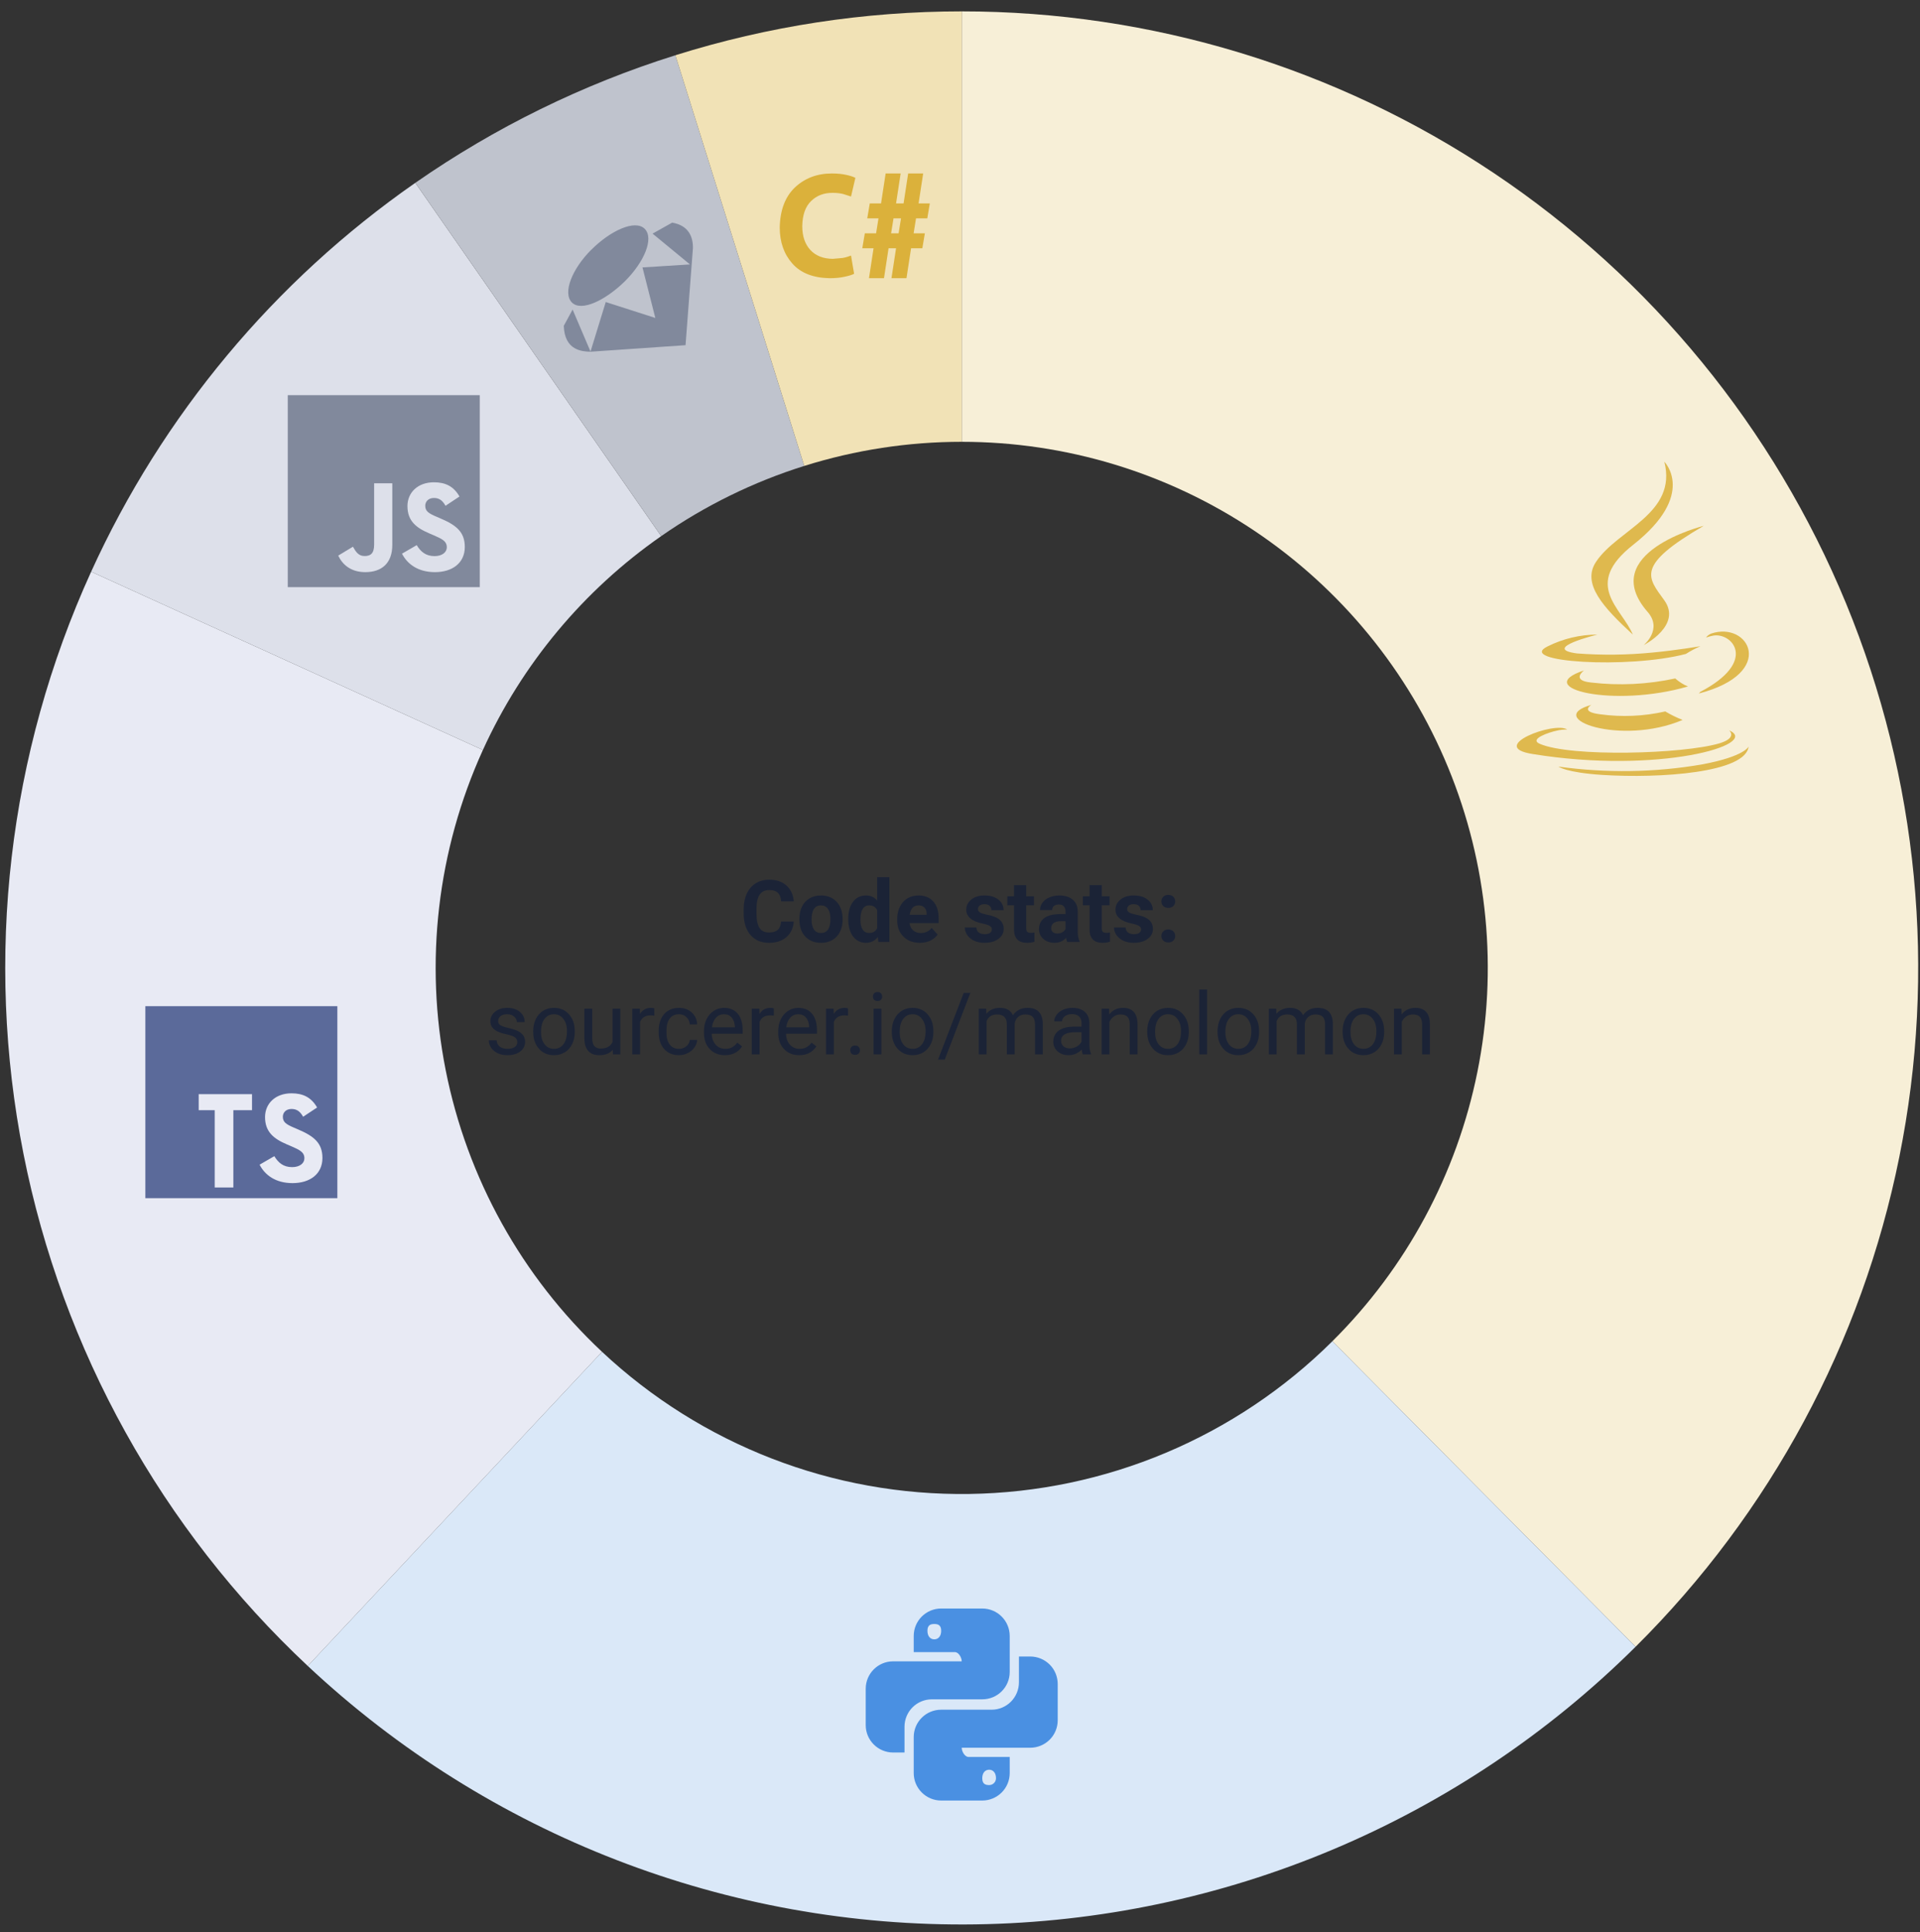 <svg width="165" height="166" viewBox="0 0 165 166" fill="none" xmlns="http://www.w3.org/2000/svg">
<rect x="0" y="0" width="165" height="166" fill="#333333" stroke="none"/>
<path d="M82.648 0.977C98.931 0.977 114.846 5.812 128.376 14.869C141.907 23.927 152.441 36.796 158.646 51.846C164.848 66.899 166.442 83.454 163.221 99.411C160.003 115.37 152.115 130.011 140.56 141.482L114.499 115.236C120.855 108.929 125.192 100.876 126.963 92.099C128.735 83.321 127.859 74.216 124.447 65.939C121.033 57.658 115.24 50.581 107.797 45.601C100.357 40.618 91.603 37.959 82.648 37.959V0.977Z" fill="#F7EFD7"/>
<path d="M140.56 141.482C125.455 156.476 105.121 165.026 83.839 165.335C62.554 165.642 41.982 157.684 26.449 143.133L51.739 116.144C60.281 124.147 71.596 128.526 83.301 128.355C95.007 128.187 106.19 123.484 114.499 115.236L140.56 141.482Z" fill="#DAE8F8"/>
<path d="M26.449 143.133C13.901 131.378 5.355 115.986 2.015 99.121C-1.325 82.254 0.71 64.768 7.833 49.118L41.499 64.436C37.583 73.043 36.463 82.662 38.3 91.938C40.138 101.213 44.837 109.681 51.739 116.144L26.449 143.133Z" fill="#E8EAF4"/>
<path d="M7.833 49.118C13.948 35.682 23.572 24.142 35.691 15.708L56.822 46.061C50.157 50.7 44.864 57.047 41.499 64.436L7.833 49.118Z" fill="#DDE0EA"/>
<path d="M35.691 15.708C42.542 10.941 50.078 7.245 58.041 4.747L69.115 40.031C64.735 41.405 60.588 43.44 56.822 46.061L35.691 15.708Z" fill="#BFC3CD"/>
<path d="M58.04 4.747C66.005 2.247 74.302 0.977 82.648 0.977V37.959C78.057 37.959 73.494 38.657 69.115 40.031L58.04 4.747Z" fill="#F1E2B6"/>
<path d="M73.135 21.956L73.4 23.523C73.232 23.612 72.962 23.696 72.6 23.773C72.232 23.857 71.801 23.902 71.303 23.902C69.877 23.877 68.808 23.454 68.092 22.642C67.369 21.827 67.008 20.793 67.008 19.538C67.04 18.055 67.473 16.916 68.297 16.119C69.149 15.315 70.206 14.904 71.484 14.904C71.969 14.904 72.388 14.948 72.737 15.028C73.083 15.104 73.341 15.186 73.509 15.283L73.135 16.884L72.452 16.666C72.195 16.602 71.897 16.57 71.556 16.57C70.808 16.562 70.187 16.8 69.704 17.275C69.213 17.746 68.963 18.466 68.944 19.424C68.944 20.298 69.181 20.978 69.639 21.478C70.097 21.974 70.744 22.231 71.568 22.238L72.425 22.162C72.702 22.11 72.935 22.038 73.135 21.956ZM74.678 23.902L75.071 21.332H74.103L74.321 20.045H75.289L75.495 18.761H74.529L74.747 17.476H75.715L76.109 14.904H77.399L77.005 17.476H77.651L78.045 14.904H79.335L78.941 17.476H79.907L79.689 18.761H78.721L78.515 20.045H79.481L79.263 21.332H78.295L77.901 23.902H76.611L77.005 21.332H76.361L75.968 23.902H74.678ZM76.579 20.045H77.225L77.431 18.761H76.787L76.579 20.045Z" fill="#DBB13B"/>
<path d="M57.77 19.129C59.169 19.369 59.57 20.335 59.548 21.345V21.322L58.914 29.657L50.712 30.221H50.719C50.036 30.194 48.521 30.127 48.449 27.994L49.209 26.597L50.747 30.204L52.056 25.951L52.029 25.956L52.039 25.944L56.317 27.318L55.213 22.976L59.293 22.718L56.08 20.072L57.77 19.124V19.129ZM48.449 27.971V27.984V27.971ZM50.823 21.451C52.467 19.805 54.592 18.832 55.408 19.664C56.218 20.486 55.364 22.506 53.72 24.147C52.056 25.788 49.964 26.815 49.147 25.988C48.333 25.157 49.169 23.092 50.818 21.451H50.823Z" fill="#81899C"/>
<path d="M88.538 142.321C89.164 142.321 89.763 142.572 90.206 143.012C90.65 143.455 90.897 144.057 90.897 144.681V147.799C90.897 148.426 90.65 149.025 90.206 149.468C89.763 149.909 89.164 150.159 88.538 150.159H82.648C82.648 150.48 82.913 150.951 83.234 150.951H86.772V152.337C86.772 152.961 86.525 153.562 86.082 154.003C85.638 154.446 85.039 154.696 84.413 154.696H80.882C80.256 154.696 79.657 154.446 79.214 154.003C78.77 153.562 78.523 152.961 78.523 152.337V149.243C78.523 147.941 79.578 146.891 80.882 146.891H85.213C86.517 146.891 87.565 145.837 87.565 144.532V142.321H88.538ZM85.007 152.047C84.678 152.047 84.413 152.295 84.413 152.78C84.413 153.268 84.678 153.367 85.007 153.367C85.084 153.367 85.161 153.352 85.232 153.322C85.302 153.292 85.366 153.25 85.421 153.196C85.475 153.141 85.52 153.077 85.549 153.005C85.576 152.933 85.594 152.859 85.594 152.78C85.594 152.295 85.329 152.047 85.007 152.047ZM76.758 150.569C75.453 150.569 74.398 149.515 74.398 148.213V145.094C74.398 143.789 75.453 142.735 76.758 142.735H82.648C82.648 142.413 82.383 141.943 82.061 141.943H78.523V140.557C78.523 139.255 79.578 138.198 80.882 138.198H84.413C85.718 138.198 86.772 139.255 86.772 140.557V143.651C86.772 144.953 85.718 146 84.413 146H80.083C78.778 146 77.731 147.057 77.731 148.359V150.569H76.758ZM80.288 140.846C80.618 140.846 80.882 140.599 80.882 140.111C80.882 139.626 80.618 139.527 80.288 139.527C79.966 139.527 79.701 139.626 79.701 140.111C79.701 140.599 79.966 140.846 80.288 140.846Z" fill="#4A90E2"/>
<path d="M12.492 86.445H28.991V102.941H12.492V86.445ZM22.309 100.064C22.767 100.963 23.693 101.649 25.142 101.649C26.61 101.649 27.709 100.889 27.709 99.488C27.709 98.195 26.966 97.616 25.646 97.049L25.26 96.883C24.592 96.599 24.307 96.408 24.307 95.948C24.307 95.574 24.592 95.279 25.05 95.279C25.491 95.279 25.783 95.472 26.05 95.948L27.251 95.151C26.746 94.272 26.03 93.933 25.05 93.933C23.666 93.933 22.777 94.812 22.777 95.978C22.777 97.24 23.52 97.837 24.639 98.314L25.023 98.478C25.738 98.79 26.159 98.983 26.159 99.515C26.159 99.953 25.748 100.275 25.104 100.275C24.344 100.275 23.904 99.881 23.574 99.332L22.309 100.064ZM21.658 94.007H17.075V95.381H18.452V102.025H20.054V95.381H21.658V94.007Z" fill="#5B6A9A"/>
<path d="M24.73 33.949H41.229V50.448H24.73V33.949ZM29.066 47.735C29.432 48.512 30.155 49.156 31.393 49.156C32.77 49.156 33.713 48.42 33.713 46.819V41.522H32.153V46.782C32.153 47.569 31.834 47.772 31.328 47.772C30.799 47.772 30.578 47.403 30.331 46.972L29.066 47.735ZM34.547 47.569C35.005 48.468 35.931 49.156 37.38 49.156C38.845 49.156 39.944 48.393 39.944 46.992C39.944 45.7 39.204 45.123 37.882 44.554L37.498 44.388C36.83 44.106 36.545 43.913 36.545 43.455C36.545 43.079 36.83 42.784 37.288 42.784C37.726 42.784 38.021 42.977 38.286 43.455L39.486 42.658C38.984 41.776 38.268 41.437 37.288 41.437C35.904 41.437 35.015 42.319 35.015 43.482C35.015 44.747 35.755 45.341 36.874 45.819L37.261 45.985C37.974 46.294 38.397 46.487 38.397 47.019C38.397 47.46 37.984 47.779 37.342 47.779C36.582 47.779 36.142 47.386 35.812 46.836L34.547 47.569Z" fill="#81899C"/>
<path d="M146.413 45.178C146.413 45.178 137.153 47.487 141.595 52.577C142.907 54.077 141.256 55.426 141.256 55.426C141.256 55.426 144.573 53.737 143.028 51.579C141.595 49.594 140.51 48.609 146.413 45.178ZM140.362 46.799C145.846 42.477 143.028 39.67 143.028 39.67C144.167 44.126 139.022 45.475 137.168 48.257C135.895 50.146 137.789 52.185 140.322 54.522C139.361 52.225 135.962 50.255 140.362 46.799ZM136.762 60.557C132.593 61.718 139.307 64.107 144.6 61.854C144.085 61.651 143.585 61.409 143.11 61.124C141.27 61.542 139.374 61.624 137.507 61.367C135.732 61.151 136.762 60.557 136.762 60.557ZM143.964 58.29C141.595 58.802 139.144 58.923 136.735 58.639C134.962 58.463 136.126 57.599 136.126 57.599C131.523 59.126 138.671 60.839 145.061 58.978C144.667 58.829 144.288 58.572 143.964 58.29ZM148.594 62.745C148.594 62.745 149.364 63.379 147.767 63.864C144.68 64.783 135.002 65.067 132.323 63.906C131.36 63.488 133.174 62.906 133.744 62.785C134.053 62.703 134.365 62.676 134.677 62.676C133.608 61.948 127.733 64.161 131.714 64.783C142.501 66.538 151.394 63.973 148.594 62.745ZM144.883 56.183C145.276 55.926 145.697 55.71 146.128 55.52C146.128 55.52 144.085 55.871 142.04 56.062C139.874 56.277 137.695 56.304 135.529 56.141C132.35 55.723 137.277 54.522 137.277 54.522C135.786 54.522 134.326 54.874 132.999 55.535C130.223 56.884 139.901 57.493 144.883 56.183ZM146.103 59.451C146.076 59.503 146.049 59.545 145.994 59.584C152.776 57.817 150.285 53.319 147.037 54.441C146.861 54.522 146.712 54.629 146.616 54.777C146.806 54.71 146.994 54.656 147.197 54.616C148.824 54.292 151.151 56.817 146.103 59.451ZM146.279 65.674C142.204 66.377 138.034 66.431 133.932 65.864C133.932 65.864 134.556 66.377 137.737 66.58C142.61 66.889 150.094 66.404 150.272 64.107C150.312 64.122 149.961 64.986 146.279 65.674Z" fill="#DFB94E"/>
<path opacity="0.5" d="M68.213 79.174C68.171 79.741 67.961 80.189 67.582 80.516C67.203 80.841 66.706 81.004 66.087 81.004C65.411 81.004 64.879 80.779 64.487 80.323C64.101 79.865 63.908 79.239 63.908 78.444V78.123C63.908 77.615 63.997 77.167 64.175 76.781C64.356 76.395 64.611 76.098 64.941 75.892C65.275 75.684 65.661 75.58 66.102 75.58C66.711 75.58 67.203 75.744 67.575 76.07C67.946 76.395 68.162 76.855 68.221 77.444H67.132C67.104 77.103 67.01 76.858 66.844 76.704C66.683 76.548 66.436 76.471 66.102 76.471C65.74 76.471 65.468 76.603 65.287 76.862C65.106 77.122 65.015 77.526 65.01 78.07V78.469C65.01 79.041 65.097 79.457 65.267 79.722C65.443 79.984 65.715 80.115 66.087 80.115C66.424 80.115 66.674 80.041 66.839 79.887C67.005 79.734 67.102 79.494 67.124 79.174H68.213ZM68.696 78.934C68.696 78.546 68.771 78.199 68.919 77.892C69.07 77.588 69.286 77.353 69.565 77.187C69.848 77.019 70.177 76.937 70.548 76.937C71.078 76.937 71.509 77.098 71.843 77.422C72.18 77.746 72.365 78.187 72.405 78.741L72.412 79.011C72.412 79.613 72.244 80.095 71.907 80.462C71.573 80.823 71.123 81.004 70.556 81.004C69.991 81.004 69.538 80.823 69.199 80.462C68.862 80.098 68.696 79.605 68.696 78.981V78.934ZM69.744 79.011C69.744 79.382 69.813 79.667 69.954 79.865C70.093 80.061 70.296 80.16 70.556 80.16C70.811 80.16 71.009 80.063 71.15 79.87C71.293 79.674 71.365 79.363 71.365 78.934C71.365 78.568 71.293 78.286 71.15 78.085C71.009 77.885 70.808 77.786 70.548 77.786C70.293 77.786 70.093 77.885 69.954 78.085C69.813 78.283 69.744 78.593 69.744 79.011ZM72.895 78.942C72.895 78.33 73.031 77.843 73.304 77.479C73.581 77.118 73.957 76.937 74.433 76.937C74.814 76.937 75.131 77.078 75.379 77.365V75.362H76.431V80.932H75.485L75.433 80.516C75.173 80.841 74.836 81.004 74.425 81.004C73.962 81.004 73.594 80.823 73.311 80.462C73.034 80.095 72.895 79.59 72.895 78.942ZM73.943 79.019C73.943 79.385 74.007 79.667 74.136 79.863C74.264 80.058 74.45 80.157 74.693 80.157C75.017 80.157 75.247 80.019 75.379 79.746V78.199C75.25 77.924 75.022 77.788 74.7 77.788C74.195 77.788 73.943 78.199 73.943 79.019ZM79.05 81.004C78.473 81.004 78.005 80.828 77.641 80.474C77.282 80.123 77.102 79.652 77.102 79.066V78.964C77.102 78.568 77.178 78.217 77.329 77.907C77.483 77.595 77.698 77.358 77.976 77.189C78.255 77.021 78.575 76.937 78.934 76.937C79.471 76.937 79.892 77.105 80.199 77.444C80.508 77.783 80.665 78.261 80.665 78.882V79.311H78.164C78.199 79.568 78.3 79.773 78.468 79.927C78.642 80.083 78.857 80.16 79.12 80.16C79.523 80.16 79.838 80.014 80.065 79.722L80.58 80.298C80.422 80.519 80.209 80.694 79.942 80.821C79.674 80.942 79.377 81.004 79.05 81.004ZM78.929 77.786C78.721 77.786 78.553 77.855 78.421 77.994C78.295 78.135 78.211 78.335 78.176 78.598H79.635V78.514C79.63 78.281 79.565 78.103 79.444 77.976C79.325 77.848 79.152 77.786 78.929 77.786ZM85.237 79.848C85.237 79.719 85.173 79.62 85.044 79.546C84.918 79.472 84.715 79.405 84.435 79.348C83.502 79.152 83.036 78.756 83.036 78.157C83.036 77.811 83.18 77.521 83.467 77.288C83.757 77.053 84.136 76.937 84.601 76.937C85.101 76.937 85.497 77.053 85.794 77.288C86.094 77.523 86.245 77.828 86.245 78.202H85.198C85.198 78.051 85.148 77.929 85.052 77.833C84.955 77.734 84.804 77.684 84.599 77.684C84.423 77.684 84.284 77.724 84.188 77.803C84.091 77.882 84.044 77.984 84.044 78.108C84.044 78.224 84.099 78.318 84.207 78.39C84.319 78.459 84.504 78.521 84.764 78.576C85.027 78.625 85.247 78.684 85.425 78.749C85.98 78.952 86.255 79.303 86.255 79.803C86.255 80.162 86.101 80.452 85.794 80.675C85.487 80.895 85.091 81.004 84.606 81.004C84.277 81.004 83.985 80.947 83.727 80.831C83.475 80.712 83.274 80.551 83.13 80.348C82.984 80.142 82.912 79.922 82.912 79.684H83.905C83.915 79.87 83.985 80.014 84.113 80.113C84.24 80.212 84.413 80.261 84.628 80.261C84.829 80.261 84.98 80.224 85.081 80.15C85.185 80.071 85.237 79.972 85.237 79.848ZM88.189 76.043V77.008H88.859V77.778H88.189V79.736C88.189 79.88 88.216 79.984 88.273 80.048C88.327 80.11 88.434 80.142 88.592 80.142C88.709 80.142 88.81 80.132 88.899 80.115V80.91C88.694 80.974 88.483 81.004 88.265 81.004C87.53 81.004 87.156 80.632 87.141 79.892V77.778H86.567V77.008H87.141V76.043H88.189ZM91.717 80.932C91.669 80.838 91.635 80.722 91.613 80.581C91.358 80.863 91.028 81.004 90.622 81.004C90.239 81.004 89.919 80.892 89.664 80.672C89.414 80.449 89.288 80.167 89.288 79.831C89.288 79.415 89.441 79.095 89.748 78.873C90.058 78.65 90.503 78.538 91.085 78.536H91.568V78.311C91.568 78.13 91.521 77.984 91.427 77.875C91.335 77.766 91.189 77.712 90.989 77.712C90.813 77.712 90.674 77.754 90.57 77.838C90.471 77.924 90.422 78.041 90.422 78.187H89.374C89.374 77.959 89.444 77.749 89.585 77.556C89.726 77.363 89.924 77.212 90.179 77.103C90.437 76.991 90.724 76.937 91.043 76.937C91.526 76.937 91.91 77.058 92.192 77.303C92.479 77.543 92.62 77.885 92.62 78.326V80.026C92.623 80.397 92.675 80.68 92.776 80.87V80.932H91.717ZM90.85 80.204C91.006 80.204 91.147 80.17 91.278 80.103C91.41 80.031 91.506 79.939 91.568 79.823V79.147H91.177C90.652 79.147 90.372 79.331 90.34 79.692L90.335 79.754C90.335 79.885 90.382 79.991 90.474 80.076C90.565 80.16 90.692 80.204 90.85 80.204ZM94.68 76.043V77.008H95.351V77.778H94.68V79.736C94.68 79.88 94.707 79.984 94.764 80.048C94.819 80.11 94.925 80.142 95.084 80.142C95.2 80.142 95.302 80.132 95.391 80.115V80.91C95.185 80.974 94.975 81.004 94.757 81.004C94.022 81.004 93.648 80.632 93.633 79.892V77.778H93.058V77.008H93.633V76.043H94.68ZM98.06 79.848C98.06 79.719 97.998 79.62 97.869 79.546C97.743 79.472 97.54 79.405 97.26 79.348C96.327 79.152 95.859 78.756 95.859 78.157C95.859 77.811 96.002 77.521 96.292 77.288C96.582 77.053 96.96 76.937 97.426 76.937C97.924 76.937 98.322 77.053 98.619 77.288C98.919 77.523 99.07 77.828 99.07 78.202H98.02C98.02 78.051 97.973 77.929 97.876 77.833C97.78 77.734 97.629 77.684 97.423 77.684C97.245 77.684 97.109 77.724 97.012 77.803C96.916 77.882 96.866 77.984 96.866 78.108C96.866 78.224 96.921 78.318 97.03 78.39C97.141 78.459 97.327 78.521 97.589 78.576C97.849 78.625 98.07 78.684 98.25 78.749C98.802 78.952 99.08 79.303 99.08 79.803C99.08 80.162 98.926 80.452 98.619 80.675C98.312 80.895 97.916 81.004 97.431 81.004C97.102 81.004 96.809 80.947 96.552 80.831C96.297 80.712 96.099 80.551 95.953 80.348C95.809 80.142 95.735 79.922 95.735 79.684H96.73C96.74 79.87 96.809 80.014 96.936 80.113C97.064 80.212 97.235 80.261 97.451 80.261C97.651 80.261 97.802 80.224 97.904 80.15C98.008 80.071 98.06 79.972 98.06 79.848ZM99.808 80.417C99.808 80.251 99.865 80.115 99.976 80.011C100.09 79.907 100.231 79.855 100.399 79.855C100.573 79.855 100.714 79.907 100.825 80.011C100.939 80.115 100.994 80.251 100.994 80.417C100.994 80.581 100.939 80.717 100.828 80.821C100.716 80.922 100.575 80.972 100.399 80.972C100.228 80.972 100.087 80.922 99.976 80.821C99.865 80.717 99.808 80.581 99.808 80.417ZM99.808 77.447C99.808 77.281 99.865 77.145 99.976 77.041C100.09 76.937 100.231 76.885 100.399 76.885C100.573 76.885 100.714 76.937 100.825 77.041C100.939 77.145 100.994 77.281 100.994 77.447C100.994 77.612 100.939 77.746 100.828 77.85C100.716 77.952 100.575 78.001 100.399 78.001C100.228 78.001 100.087 77.952 99.976 77.85C99.865 77.746 99.808 77.612 99.808 77.447ZM44.455 89.546C44.455 89.363 44.386 89.225 44.248 89.126C44.111 89.024 43.874 88.935 43.532 88.863C43.195 88.791 42.925 88.705 42.725 88.603C42.527 88.502 42.378 88.38 42.282 88.239C42.188 88.101 42.141 87.932 42.141 87.739C42.141 87.418 42.277 87.145 42.547 86.925C42.819 86.702 43.168 86.591 43.591 86.591C44.037 86.591 44.396 86.705 44.671 86.935C44.951 87.165 45.089 87.457 45.089 87.816H44.413C44.413 87.633 44.337 87.475 44.178 87.341C44.025 87.207 43.829 87.14 43.591 87.14C43.346 87.14 43.156 87.195 43.017 87.301C42.881 87.408 42.812 87.546 42.812 87.717C42.812 87.88 42.876 88.002 43.005 88.083C43.131 88.165 43.364 88.244 43.695 88.319C44.032 88.395 44.304 88.484 44.512 88.588C44.72 88.692 44.874 88.819 44.973 88.965C45.074 89.111 45.126 89.289 45.126 89.499C45.126 89.848 44.985 90.131 44.706 90.344C44.423 90.554 44.059 90.658 43.614 90.658C43.299 90.658 43.019 90.603 42.779 90.492C42.537 90.381 42.346 90.225 42.21 90.027C42.074 89.826 42.007 89.611 42.007 89.378H42.678C42.69 89.603 42.779 89.782 42.945 89.915C43.116 90.046 43.336 90.111 43.614 90.111C43.866 90.111 44.069 90.061 44.223 89.96C44.376 89.856 44.455 89.717 44.455 89.546ZM45.822 88.588C45.822 88.205 45.896 87.858 46.047 87.551C46.198 87.244 46.409 87.007 46.676 86.841C46.949 86.672 47.256 86.591 47.602 86.591C48.137 86.591 48.568 86.774 48.897 87.145C49.229 87.514 49.395 88.007 49.395 88.621V88.668C49.395 89.049 49.321 89.393 49.172 89.697C49.028 89.999 48.818 90.234 48.545 90.405C48.276 90.574 47.964 90.658 47.61 90.658C47.077 90.658 46.647 90.475 46.315 90.103C45.986 89.734 45.822 89.244 45.822 88.635V88.588ZM46.495 88.668C46.495 89.103 46.597 89.452 46.798 89.715C47.001 89.98 47.27 90.111 47.61 90.111C47.951 90.111 48.221 89.977 48.422 89.712C48.622 89.445 48.724 89.069 48.724 88.588C48.724 88.158 48.62 87.809 48.414 87.544C48.211 87.276 47.941 87.14 47.602 87.14C47.27 87.14 47.003 87.274 46.8 87.536C46.597 87.801 46.495 88.177 46.495 88.668ZM52.658 90.197C52.398 90.504 52.014 90.658 51.509 90.658C51.091 90.658 50.771 90.537 50.551 90.296C50.333 90.051 50.224 89.692 50.222 89.215V86.662H50.893V89.197C50.893 89.791 51.133 90.088 51.618 90.088C52.13 90.088 52.47 89.898 52.641 89.517V86.662H53.312V90.586H52.673L52.658 90.197ZM56.23 87.264C56.129 87.247 56.018 87.239 55.901 87.239C55.461 87.239 55.161 87.427 55.005 87.801V90.586H54.334V86.662H54.985L54.998 87.116C55.218 86.766 55.53 86.591 55.933 86.591C56.062 86.591 56.164 86.608 56.23 86.64V87.264ZM58.352 90.111C58.59 90.111 58.8 90.039 58.979 89.893C59.157 89.749 59.258 89.566 59.276 89.348H59.912C59.9 89.574 59.823 89.789 59.679 89.992C59.536 90.195 59.345 90.356 59.107 90.477C58.87 90.598 58.617 90.658 58.352 90.658C57.818 90.658 57.392 90.482 57.075 90.126C56.76 89.767 56.604 89.279 56.604 88.66V88.549C56.604 88.165 56.674 87.826 56.815 87.529C56.953 87.232 57.154 87.002 57.416 86.836C57.679 86.672 57.991 86.591 58.347 86.591C58.788 86.591 59.154 86.722 59.444 86.984C59.736 87.249 59.892 87.591 59.912 88.012H59.276C59.258 87.757 59.159 87.549 58.986 87.388C58.815 87.225 58.602 87.14 58.347 87.14C58.008 87.14 57.743 87.264 57.555 87.512C57.367 87.754 57.275 88.111 57.275 88.574V88.7C57.275 89.153 57.367 89.502 57.555 89.744C57.741 89.99 58.006 90.111 58.352 90.111ZM62.294 90.658C61.761 90.658 61.328 90.484 60.996 90.135C60.662 89.787 60.496 89.319 60.496 88.732V88.611C60.496 88.22 60.568 87.873 60.717 87.569C60.865 87.262 61.073 87.024 61.341 86.851C61.608 86.677 61.898 86.591 62.21 86.591C62.72 86.591 63.118 86.759 63.401 87.093C63.683 87.43 63.824 87.91 63.824 88.536V88.816H61.167C61.175 89.202 61.289 89.517 61.504 89.757C61.722 89.992 61.997 90.111 62.331 90.111C62.566 90.111 62.769 90.064 62.933 89.967C63.096 89.868 63.24 89.742 63.363 89.581L63.774 89.9C63.445 90.405 62.952 90.658 62.294 90.658ZM62.21 87.14C61.94 87.14 61.712 87.239 61.529 87.44C61.346 87.635 61.232 87.91 61.187 88.264H63.153V88.215C63.133 87.873 63.041 87.611 62.878 87.425C62.715 87.234 62.492 87.14 62.21 87.14ZM66.5 87.264C66.399 87.247 66.29 87.239 66.171 87.239C65.73 87.239 65.433 87.427 65.275 87.801V90.586H64.604V86.662H65.257L65.267 87.116C65.488 86.766 65.8 86.591 66.203 86.591C66.334 86.591 66.433 86.608 66.5 86.64V87.264ZM68.677 90.658C68.144 90.658 67.713 90.484 67.379 90.135C67.045 89.787 66.879 89.319 66.879 88.732V88.611C66.879 88.22 66.951 87.873 67.099 87.569C67.25 87.262 67.458 87.024 67.723 86.851C67.991 86.677 68.283 86.591 68.595 86.591C69.105 86.591 69.501 86.759 69.783 87.093C70.066 87.43 70.207 87.91 70.207 88.536V88.816H67.55C67.56 89.202 67.671 89.517 67.887 89.757C68.105 89.992 68.379 90.111 68.714 90.111C68.951 90.111 69.152 90.064 69.315 89.967C69.479 89.868 69.625 89.742 69.746 89.581L70.157 89.9C69.828 90.405 69.335 90.658 68.677 90.658ZM68.595 87.14C68.323 87.14 68.095 87.239 67.912 87.44C67.728 87.635 67.614 87.91 67.57 88.264H69.536V88.215C69.518 87.873 69.424 87.611 69.261 87.425C69.097 87.234 68.875 87.14 68.595 87.14ZM72.883 87.264C72.781 87.247 72.672 87.239 72.554 87.239C72.113 87.239 71.816 87.427 71.657 87.801V90.586H70.987V86.662H71.64L71.65 87.116C71.87 86.766 72.182 86.591 72.586 86.591C72.717 86.591 72.816 86.608 72.883 86.64V87.264ZM73.069 90.235C73.069 90.118 73.103 90.022 73.17 89.945C73.239 89.866 73.343 89.829 73.482 89.829C73.621 89.829 73.725 89.866 73.794 89.945C73.866 90.022 73.903 90.118 73.903 90.235C73.903 90.346 73.866 90.438 73.794 90.514C73.725 90.588 73.621 90.626 73.482 90.626C73.343 90.626 73.239 90.588 73.17 90.514C73.103 90.438 73.069 90.346 73.069 90.235ZM75.743 90.586H75.072V86.662H75.743V90.586ZM75.017 85.623C75.017 85.514 75.049 85.422 75.114 85.346C75.183 85.271 75.282 85.234 75.411 85.234C75.542 85.234 75.641 85.271 75.71 85.346C75.777 85.422 75.812 85.514 75.812 85.623C75.812 85.732 75.777 85.821 75.71 85.893C75.641 85.967 75.542 86.002 75.411 86.002C75.282 86.002 75.183 85.967 75.114 85.893C75.049 85.821 75.017 85.732 75.017 85.623ZM76.641 88.588C76.641 88.205 76.716 87.858 76.867 87.551C77.018 87.244 77.228 87.007 77.498 86.841C77.768 86.672 78.077 86.591 78.421 86.591C78.956 86.591 79.387 86.774 79.716 87.145C80.048 87.514 80.214 88.007 80.214 88.621V88.668C80.214 89.049 80.14 89.393 79.993 89.697C79.847 89.999 79.637 90.234 79.365 90.405C79.095 90.574 78.783 90.658 78.429 90.658C77.897 90.658 77.466 90.475 77.134 90.103C76.805 89.734 76.641 89.244 76.641 88.635V88.588ZM77.315 88.668C77.315 89.103 77.416 89.452 77.617 89.715C77.82 89.98 78.09 90.111 78.429 90.111C78.77 90.111 79.04 89.977 79.241 89.712C79.441 89.445 79.543 89.069 79.543 88.588C79.543 88.158 79.439 87.809 79.233 87.544C79.03 87.276 78.761 87.14 78.421 87.14C78.09 87.14 77.825 87.274 77.622 87.536C77.419 87.801 77.315 88.177 77.315 88.668ZM81.189 91.039H80.612L82.818 85.306H83.39L81.189 91.039ZM84.747 86.662L84.764 87.098C85.052 86.759 85.44 86.591 85.928 86.591C86.478 86.591 86.852 86.801 87.05 87.222C87.181 87.031 87.349 86.88 87.557 86.764C87.768 86.648 88.015 86.591 88.3 86.591C89.162 86.591 89.6 87.046 89.615 87.957V90.586H88.944V87.997C88.944 87.717 88.879 87.507 88.751 87.371C88.622 87.229 88.406 87.16 88.104 87.16C87.857 87.16 87.649 87.234 87.485 87.385C87.322 87.531 87.225 87.732 87.198 87.982V90.586H86.525V88.014C86.525 87.445 86.245 87.16 85.686 87.16C85.247 87.16 84.945 87.346 84.784 87.722V90.586H84.113V86.662H84.747ZM93.051 90.586C93.014 90.509 92.982 90.371 92.957 90.173C92.645 90.497 92.274 90.658 91.84 90.658C91.454 90.658 91.137 90.549 90.887 90.331C90.64 90.113 90.518 89.834 90.518 89.499C90.518 89.091 90.672 88.774 90.981 88.549C91.293 88.321 91.731 88.207 92.293 88.207H92.947V87.9C92.947 87.665 92.878 87.479 92.737 87.341C92.596 87.2 92.39 87.13 92.118 87.13C91.877 87.13 91.677 87.19 91.514 87.311C91.353 87.432 91.271 87.579 91.271 87.749H90.597C90.597 87.554 90.667 87.366 90.803 87.185C90.944 87.002 91.132 86.856 91.37 86.749C91.608 86.643 91.87 86.591 92.157 86.591C92.608 86.591 92.962 86.705 93.219 86.93C93.474 87.155 93.608 87.467 93.618 87.863V89.668C93.618 90.029 93.665 90.316 93.757 90.529V90.586H93.051ZM91.939 90.074C92.15 90.074 92.348 90.019 92.536 89.913C92.727 89.804 92.863 89.66 92.947 89.487V88.683H92.422C91.6 88.683 91.189 88.923 91.189 89.403C91.189 89.613 91.258 89.779 91.397 89.898C91.538 90.017 91.719 90.074 91.939 90.074ZM95.304 86.662L95.326 87.155C95.626 86.779 96.017 86.591 96.502 86.591C97.329 86.591 97.748 87.059 97.755 87.994V90.586H97.084V87.989C97.082 87.707 97.017 87.497 96.889 87.363C96.762 87.227 96.567 87.16 96.297 87.16C96.082 87.16 95.888 87.217 95.725 87.333C95.561 87.45 95.433 87.601 95.341 87.791V90.586H94.67V86.662H95.304ZM98.59 88.588C98.59 88.205 98.666 87.858 98.815 87.551C98.968 87.244 99.179 87.007 99.446 86.841C99.716 86.672 100.025 86.591 100.37 86.591C100.904 86.591 101.338 86.774 101.664 87.145C101.996 87.514 102.162 88.007 102.162 88.621V88.668C102.162 89.049 102.088 89.393 101.942 89.697C101.796 89.999 101.588 90.234 101.313 90.405C101.043 90.574 100.731 90.658 100.377 90.658C99.847 90.658 99.414 90.475 99.082 90.103C98.755 89.734 98.59 89.244 98.59 88.635V88.588ZM99.265 88.668C99.265 89.103 99.364 89.452 99.565 89.715C99.768 89.98 100.04 90.111 100.377 90.111C100.719 90.111 100.989 89.977 101.192 89.712C101.392 89.445 101.491 89.069 101.491 88.588C101.491 88.158 101.39 87.809 101.184 87.544C100.981 87.276 100.709 87.14 100.37 87.14C100.04 87.14 99.773 87.274 99.57 87.536C99.367 87.801 99.265 88.177 99.265 88.668ZM103.732 90.586H103.061V85.016H103.732V90.586ZM104.633 88.588C104.633 88.205 104.707 87.858 104.858 87.551C105.009 87.244 105.22 87.007 105.487 86.841C105.76 86.672 106.067 86.591 106.413 86.591C106.948 86.591 107.379 86.774 107.708 87.145C108.04 87.514 108.206 88.007 108.206 88.621V88.668C108.206 89.049 108.131 89.393 107.983 89.697C107.839 89.999 107.629 90.234 107.356 90.405C107.084 90.574 106.772 90.658 106.421 90.658C105.888 90.658 105.457 90.475 105.126 90.103C104.796 89.734 104.633 89.244 104.633 88.635V88.588ZM105.306 88.668C105.306 89.103 105.408 89.452 105.608 89.715C105.811 89.98 106.081 90.111 106.421 90.111C106.762 90.111 107.032 89.977 107.233 89.712C107.433 89.445 107.535 89.069 107.535 88.588C107.535 88.158 107.431 87.809 107.225 87.544C107.022 87.276 106.752 87.14 106.413 87.14C106.081 87.14 105.814 87.274 105.611 87.536C105.408 87.801 105.306 88.177 105.306 88.668ZM109.676 86.662L109.696 87.098C109.983 86.759 110.372 86.591 110.86 86.591C111.409 86.591 111.781 86.801 111.979 87.222C112.11 87.031 112.281 86.88 112.489 86.764C112.699 86.648 112.947 86.591 113.232 86.591C114.091 86.591 114.529 87.046 114.544 87.957V90.586H113.873V87.997C113.873 87.717 113.808 87.507 113.68 87.371C113.553 87.229 113.338 87.16 113.036 87.16C112.786 87.16 112.58 87.234 112.415 87.385C112.251 87.531 112.155 87.732 112.13 87.982V90.586H111.454V88.014C111.454 87.445 111.174 87.16 110.617 87.16C110.176 87.16 109.874 87.346 109.713 87.722V90.586H109.042V86.662H109.676ZM115.381 88.588C115.381 88.205 115.457 87.858 115.606 87.551C115.759 87.244 115.97 87.007 116.237 86.841C116.51 86.672 116.817 86.591 117.163 86.591C117.698 86.591 118.129 86.774 118.458 87.145C118.787 87.514 118.953 88.007 118.953 88.621V88.668C118.953 89.049 118.881 89.393 118.733 89.697C118.587 89.999 118.379 90.234 118.106 90.405C117.834 90.574 117.522 90.658 117.171 90.658C116.638 90.658 116.205 90.475 115.876 90.103C115.546 89.734 115.381 89.244 115.381 88.635V88.588ZM116.056 88.668C116.056 89.103 116.156 89.452 116.359 89.715C116.562 89.98 116.831 90.111 117.171 90.111C117.51 90.111 117.782 89.977 117.983 89.712C118.183 89.445 118.282 89.069 118.282 88.588C118.282 88.158 118.181 87.809 117.975 87.544C117.772 87.276 117.5 87.14 117.163 87.14C116.831 87.14 116.564 87.274 116.361 87.536C116.158 87.801 116.056 88.177 116.056 88.668ZM120.431 86.662L120.451 87.155C120.751 86.779 121.144 86.591 121.627 86.591C122.456 86.591 122.875 87.059 122.882 87.994V90.586H122.211V87.989C122.209 87.707 122.142 87.497 122.016 87.363C121.89 87.227 121.691 87.16 121.424 87.16C121.206 87.16 121.016 87.217 120.85 87.333C120.686 87.45 120.558 87.601 120.466 87.791V90.586H119.795V86.662H120.431Z" fill="#04143A"/>
</svg>
